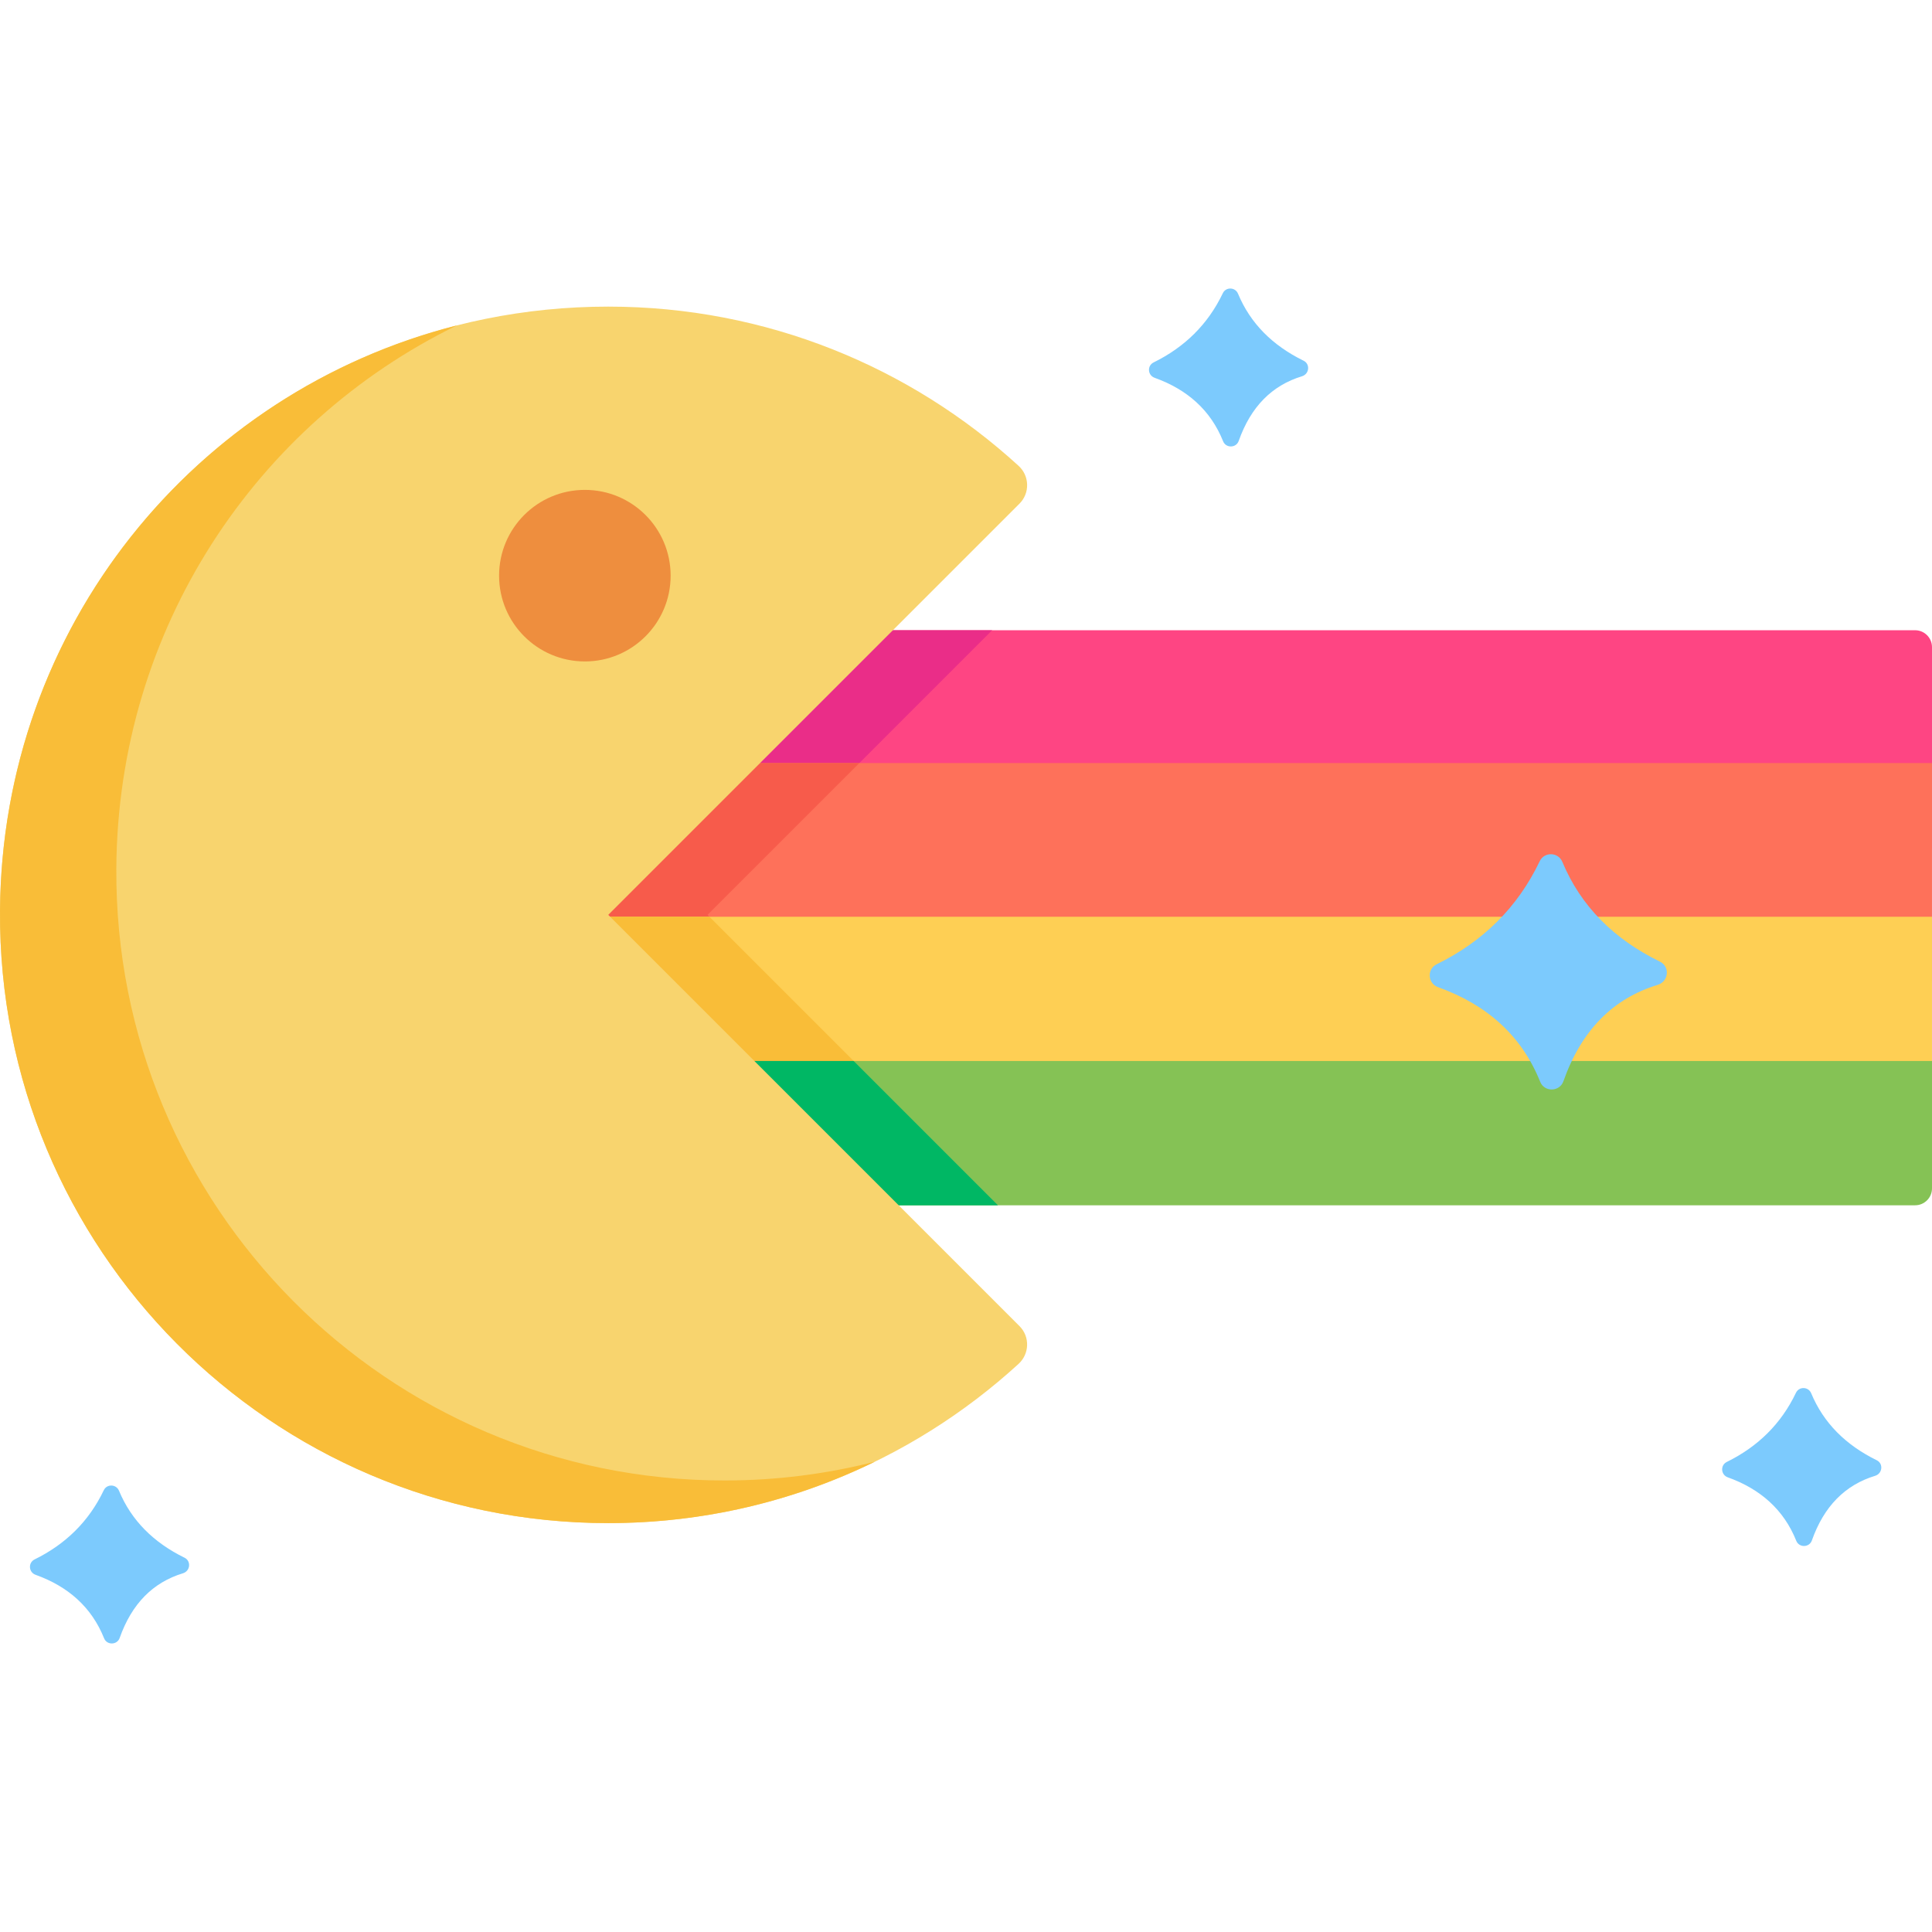 <?xml version="1.0" encoding="iso-8859-1"?>
<!-- Generator: Adobe Illustrator 21.0.0, SVG Export Plug-In . SVG Version: 6.00 Build 0)  -->
<svg version="1.1" id="Capa_1" xmlns="http://www.w3.org/2000/svg" xmlns:xlink="http://www.w3.org/1999/xlink" x="0px" y="0px"
	 viewBox="0 0 512.001 512.001" style="enable-background:new 0 0 512.001 512.001;" xml:space="preserve">
<path style="fill:#FE4583;" d="M125.753,224.884h386.248v-53.376c0-2.479-2.01-4.489-4.489-4.489h-381.76V224.884z"/>
<polygon style="fill:#EA2D88;" points="125.753,167.019 125.753,224.884 205.066,224.884 262.93,167.019 "/>
<rect x="125.752" y="202.216" style="fill:#FE715A;" width="386.245" height="57.864"/>
<polygon style="fill:#F75B4B;" points="187.501,242.45 227.732,202.218 125.753,202.218 125.753,260.083 205.133,260.083 "/>
<rect x="125.752" y="242.949" style="fill:#FECF54;" width="386.245" height="57.864"/>
<polygon style="fill:#F9BD38;" points="188.001,242.95 125.753,242.95 125.753,300.814 245.864,300.814 "/>
<path style="fill:#85C255;" d="M125.753,319.414h381.76c2.479,0,4.489-2.01,4.489-4.489v-33.743H125.753V319.414z"/>
<polygon style="fill:#00B764;" points="226.232,281.182 125.753,281.182 125.753,319.414 264.463,319.414 "/>
<g>
	<path style="fill:#7CCAFD;" d="M439.928,254.86c2.707,1.333,2.273,5.259-0.61,6.138c-11.821,3.596-20.222,12.017-24.995,25.543
		c-1.002,2.842-5.042,2.935-6.158,0.145c-4.929-12.265-14.146-20.439-27.072-25.078c-2.749-0.982-2.986-4.784-0.362-6.065
		c12.141-5.972,21.389-14.921,27.31-27.31c1.209-2.552,4.908-2.449,5.993,0.165C418.921,240.146,427.683,248.867,439.928,254.86z"/>
	<path style="fill:#7CCAFD;" d="M497.348,386.977c1.819,0.889,1.529,3.534-0.403,4.123c-7.936,2.408-13.578,8.06-16.781,17.142
		c-0.672,1.901-3.379,1.963-4.133,0.093c-3.296-8.235-9.496-13.722-18.165-16.832c-1.839-0.661-2.005-3.214-0.248-4.071
		c8.153-4.009,14.363-10.013,18.331-18.331c0.816-1.715,3.296-1.643,4.03,0.114C483.254,377.098,489.133,382.947,497.348,386.977z"
		/>
	<path style="fill:#7CCAFD;" d="M48.899,412.809c1.819,0.889,1.529,3.534-0.403,4.123c-7.936,2.408-13.577,8.06-16.781,17.142
		c-0.672,1.901-3.379,1.963-4.133,0.093c-3.296-8.235-9.496-13.722-18.165-16.832c-1.839-0.661-2.005-3.214-0.248-4.071
		c8.153-4.009,14.363-10.013,18.331-18.331c0.816-1.715,3.296-1.643,4.03,0.114C34.805,402.931,40.684,408.779,48.899,412.809z"/>
	<path style="fill:#7CCAFD;" d="M345.454,95.588c1.819,0.889,1.529,3.534-0.403,4.123c-7.936,2.408-13.577,8.06-16.781,17.142
		c-0.672,1.901-3.379,1.963-4.133,0.093c-3.296-8.235-9.496-13.722-18.165-16.832c-1.839-0.661-2.005-3.214-0.248-4.071
		c8.153-4.009,14.363-10.013,18.331-18.331c0.816-1.715,3.296-1.643,4.03,0.114C331.36,85.709,337.239,91.558,345.454,95.588z"/>
</g>
<path style="fill:#F8D46E;" d="M269.941,123.456c2.914,2.666,3.028,7.223,0.238,10.013L161.197,242.45l108.981,108.981
	c2.8,2.8,2.666,7.357-0.258,10.023c-28.664,26.204-66.823,42.189-108.723,42.189c-89.37,0-161.752-72.734-161.194-162.227
	C0.561,152.44,72.22,81.256,161.197,81.256C203.107,81.256,241.277,97.251,269.941,123.456z"/>
<path style="fill:#F9BD38;" d="M192.022,392.344c-89.37,0-161.752-72.734-161.194-162.227c0.398-63.487,37-117.906,90.258-143.881
	C51.623,103.863,0.474,166.298,0.003,241.416c-0.558,89.494,71.824,162.227,161.194,162.227c25.327,0,49.283-5.849,70.606-16.257
	C219.078,390.617,205.753,392.344,192.022,392.344z"/>
<circle style="fill:#EE8E3E;" cx="154.994" cy="152.556" r="22.732"/>
<g>
</g>
<g>
</g>
<g>
</g>
<g>
</g>
<g>
</g>
<g>
</g>
<g>
</g>
<g>
</g>
<g>
</g>
<g>
</g>
<g>
</g>
<g>
</g>
<g>
</g>
<g>
</g>
<g>
</g>
</svg>
